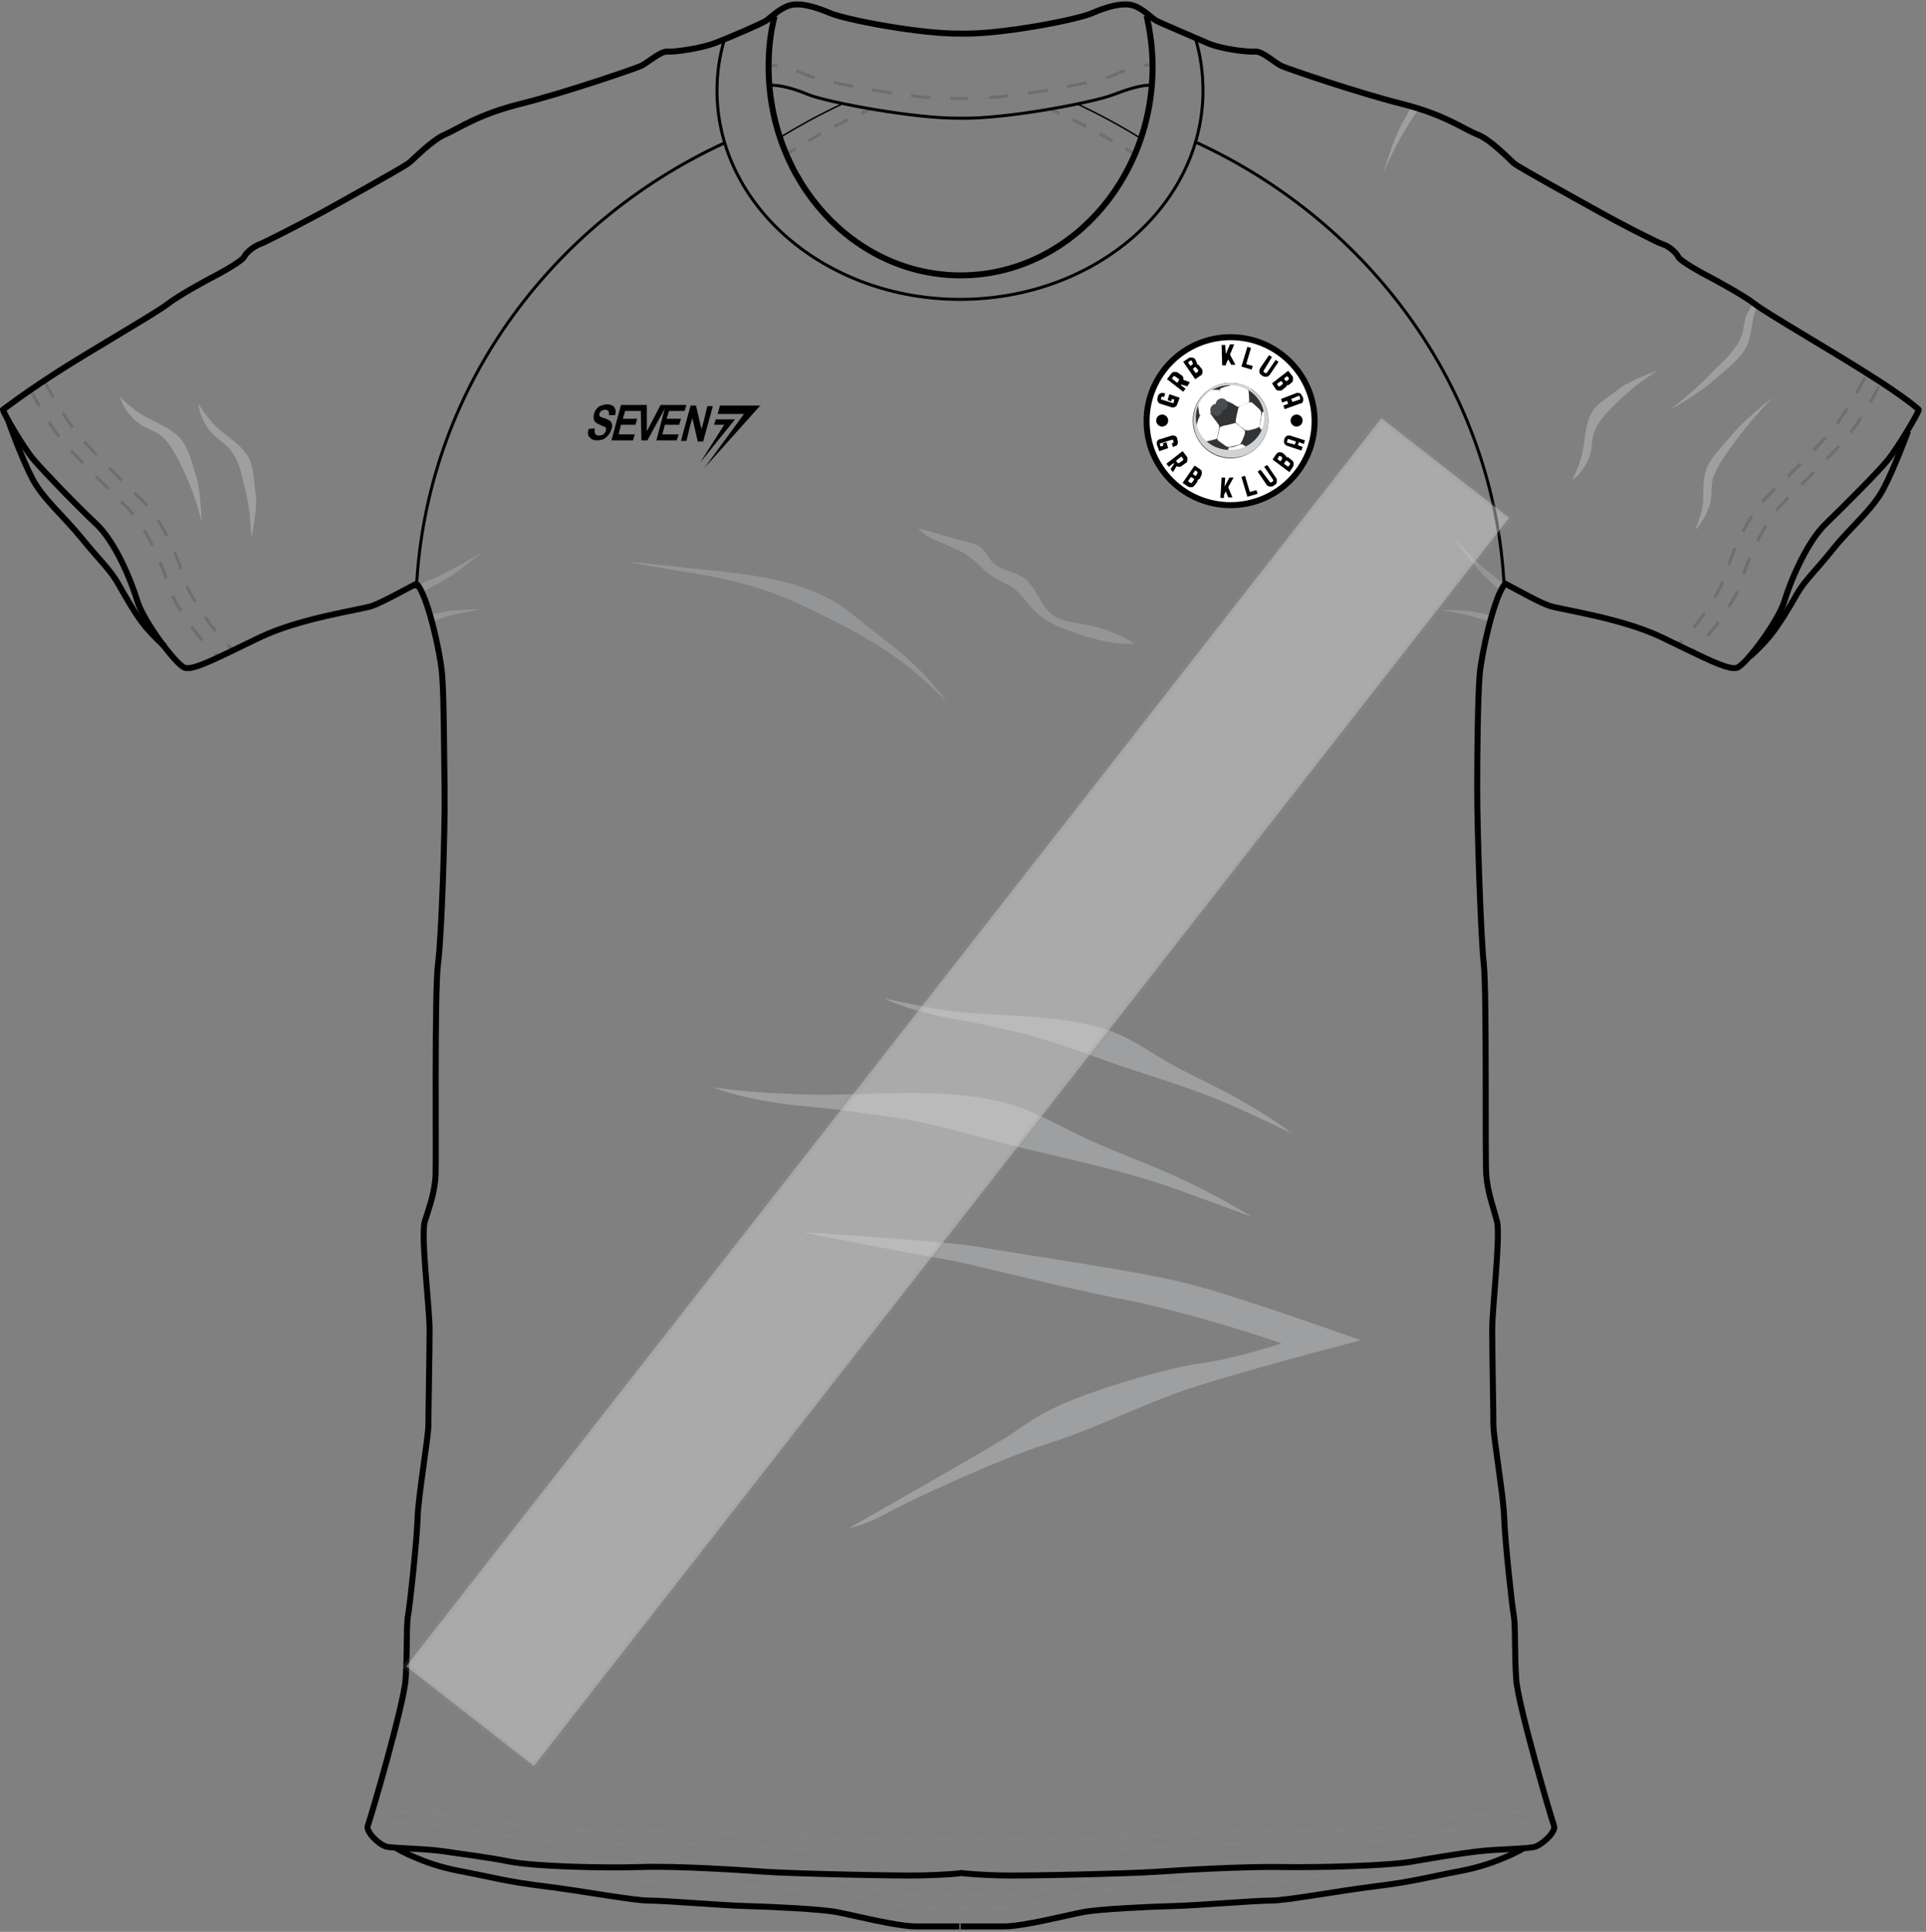
<svg id='majica8' width="321px" height="322px" viewBox="0 0 321 322" version="1.1" xmlns="http://www.w3.org/2000/svg" xmlns:xlink="http://www.w3.org/1999/xlink">
    <rect x="0" y="0" width="321" height="322" fill="#808080" stroke="none"/>
    <defs>
        <linearGradient x1="22.952%" y1="89.938%" x2="61.758%" y2="30.435%" id="linearGradient-1">
            <stop stop-color="#9E9E9E" offset="28.51%"></stop>
            <stop stop-color="#AAAAAA" offset="38.29%"></stop>
            <stop stop-color="#CACAC9" offset="55.9%"></stop>
            <stop stop-color="#E6E6E5" offset="69.38%"></stop>
            <stop stop-color="#EAEAEA" offset="72.98%"></stop>
            <stop stop-color="#F8F8F7" offset="87%"></stop>
            <stop stop-color="#FFFFFF" offset="100%"></stop>
        </linearGradient>
    </defs>
    <g id="Page-1" stroke="none" stroke-width="1" fill="none" fill-rule="evenodd">
        <g id="ranglan_new">
            <g id="prednjica_2_">
                <g id="XMLID_518_">
                    <g id="senka_4_" opacity="0.5" transform="translate(20, 17)" fill-rule="nonzero">
                        <path d="M242,63 C242,63 243.6,62.2 244.8,59.4 C245.2,58.4 245.3,57.3 245.4,56.2 C245.6,55.1 246,54.2 246.6,53.3 C247.3,52.2 248.3,51.3 249.2,50.4 C250.4,49.2 251.6,48.1 252.9,47.1 C254.8,45.7 256.2,44.8 256.2,44.8 C256.2,44.8 251.6,46.4 249.7,47.9 C248.4,49 246.9,49.8 245.8,51 C243.8,53.5 244.4,57.1 243.3,60 C242.6,62 242,63 242,63 Z" id="XMLID_979_" fill="#BCBEC0"></path>
                        <path d="M262.5,71.4 C262.5,71.4 264.1,69.9 265,67 C265.3,66 265.2,65.1 265.3,64.1 C265.3,63.1 265.6,62.2 266.2,61.1 C266.9,59.8 267.7,58.6 268.6,57.4 C269.7,55.8 270.9,54.3 272.2,52.8 C274.1,50.6 275.5,49.2 275.5,49.2 C275.5,49.2 270.7,53 268.9,55.2 C267.7,56.7 266.1,58.2 265.1,59.8 C263.2,62.9 264.3,65.4 263.6,68.3 C263,70.3 262.5,71.4 262.5,71.4 Z" id="XMLID_978_" fill="#BCBEC0"></path>
                        <path d="M272.1,33.8 C271.8,34.2 271.5,34.7 271.2,35.3 C270.7,36.3 270.7,37.2 270.5,38.1 C270.3,39 269.9,40 269.2,40.9 C268.4,42.1 267.3,43.2 266.2,44.2 C264.8,45.6 263.5,47 262,48.3 C259.8,50.2 258.2,51.4 258.2,51.4 C258.2,51.4 263.5,48.4 265.6,46.4 C267.1,45.1 268.8,43.8 270,42.4 C272.3,39.7 271.6,37.1 272.7,34.4 C272.5,34.2 272.3,34 272.1,33.8 Z" id="XMLID_977_" fill="#BCBEC0"></path>
                        <path d="M215.1,0.9 C214.7,1.8 214.2,2.7 213.7,3.5 C212.3,6 210.5,11.9 210.5,11.9 C210.5,11.9 211.3,10.1 212.6,7.5 C213.5,5.7 214.5,4.1 215.6,2.4 C215.9,2 216.1,1.6 216.4,1.2 C216,1.2 215.5,1.1 215.1,0.9 Z" id="XMLID_976_" fill="#BCBEC0"></path>
                        <g id="XMLID_962_" transform="translate(0, 49)">
                            <path d="M0,0.1 C0,0.1 0.3,2.1 2.7,4.2 C3.6,5 4.6,5.4 5.7,5.9 C6.7,6.4 7.6,7.2 8.2,8.1 C9,9.2 9.7,10.5 10.3,11.8 C11.1,13.4 11.8,15.1 12.4,16.8 C13.2,19.3 13.6,21 13.6,21 C13.6,21 13.5,15.6 12.6,13.1 C12,11.4 11.7,9.6 10.7,8 C8.9,5 5.1,4.4 2.6,2.4 C0.8,1.1 0,0.1 0,0.1 Z" id="XMLID_975_" fill="#BCBEC0"></path>
                            <path d="M13.1,1.3 C13.1,1.3 13,3.2 14.9,5.7 C15.6,6.6 16.5,7.2 17.4,8 C18.3,8.7 18.9,9.6 19.4,10.6 C20,11.8 20.3,13.2 20.6,14.5 C21,16.2 21.4,17.8 21.6,19.5 C21.8,22 21.9,23.6 21.9,23.6 C21.9,23.6 23,18.7 22.6,16.2 C22.3,14.5 22.4,12.8 21.8,11.1 C20.7,8 17.1,6.6 15.1,4.1 C13.6,2.3 13.1,1.3 13.1,1.3 Z" id="XMLID_974_" fill="#BCBEC0"></path>
                            <g id="XMLID_963_" transform="translate(49, 22)">
                                <path d="M78.4,78.4 C78.4,78.4 82.1,80.5 90.9,82 C94.3,82.6 97.8,83.4 101.2,84.2 C107.3,85.7 113.1,88.1 119.1,90.1 C125.2,92.1 131.4,94 137.3,96.7 C142.8,99.2 146.5,101 146.5,101 C143.9,99.1 141.1,97.3 138.3,95.7 C134.4,93.4 130.3,91.6 126.4,89.5 C123,87.6 119.8,85.2 116.2,83.9 C107.1,80.7 97.3,81.7 87.9,80.3 C81.6,79.2 78.4,78.4 78.4,78.4 Z" id="XMLID_973_" fill="#BCBEC0"></path>
                                <path d="M49.8,93.2 C49.8,93.2 54.8,95.5 66.2,96.5 C70.7,96.9 75.2,97.6 79.7,98.2 C87.7,99.4 95.5,102 103.3,103.8 C111.4,105.7 119.5,107.5 127.3,110.3 C134.7,113 139.6,114.8 139.6,114.8 C136,112.6 132.3,110.6 128.5,108.8 C123.3,106.3 117.8,104.4 112.5,102 C108,99.9 103.6,97.2 98.8,95.9 C86.8,92.7 74.3,95.1 62.1,94.3 C54,94 49.8,93.2 49.8,93.2 Z" id="XMLID_972_" fill="#BCBEC0"></path>
                                <g id="XMLID_970_" transform="translate(35, 5)" fill="#A7A9AC">
                                    <path d="M0.5,0.6 C0.5,0.6 4.1,1.4 11.9,2.6 C15,3.1 18,3.8 20.9,4.6 C26.1,6 30.8,8.4 35.4,10.7 C40.1,13.1 44.5,15.7 48.3,18.9 C51.9,21.9 53.9,24.1 53.9,24.1 C52.5,22.2 50.9,20.3 49.2,18.6 C46.8,16.2 44,14.1 41.2,11.9 C38.8,10 36.5,7.9 33.6,6.5 C26.4,2.9 17.6,2.4 9.1,1.5 C3.5,0.9 0.5,0.6 0.5,0.6 Z" id="XMLID_971_"></path>
                                </g>
                                <path d="M1.4,10.7 C2.3,10.2 3.1,9.7 4,9.3 C6.6,8 11.3,4.1 11.3,4.1 C11.3,4.1 9.6,5.1 7.1,6.5 C5.3,7.5 3.6,8.3 1.8,9 C1.4,9.2 0.9,9.4 0.5,9.6 C0.8,10 1.2,10.4 1.4,10.7 Z" id="XMLID_969_" fill="#A7A9AC"></path>
                                <path d="M3,14.4 C3.7,14.3 4.4,14.1 5,14 C7,13.5 11.2,13.6 11.2,13.6 C11.2,13.6 9.8,13.8 7.8,14.2 C6.4,14.5 5.1,14.9 3.7,15.3 C3.4,15.4 3,15.5 2.7,15.6 C2.9,15.2 3,14.8 3,14.4 Z" id="XMLID_968_" fill="#A7A9AC"></path>
                                <path d="M181,10.5 C180.3,9.8 179.6,9.1 178.9,8.5 C176.7,6.5 173.2,1.6 173.2,1.6 C173.2,1.6 174.6,3 176.6,5.1 C178,6.5 179.5,7.7 181.1,8.9 C181.5,9.2 181.9,9.5 182.2,9.8 C181.7,10 181.3,10.2 181,10.5 Z" id="XMLID_967_" fill="#A7A9AC"></path>
                                <path d="M179.3,14.5 C178.6,14.4 177.9,14.2 177.3,14.1 C175.3,13.6 171.1,13.7 171.1,13.7 C171.1,13.7 172.5,13.9 174.5,14.3 C175.9,14.6 177.2,15 178.6,15.4 C178.9,15.5 179.3,15.6 179.6,15.7 C179.4,15.2 179.4,14.8 179.3,14.5 Z" id="XMLID_966_" fill="#A7A9AC"></path>
                                <path d="M64.8,117.4 C64.8,117.4 89.5,118.9 94.6,119.9 C99.7,120.9 120.1,123.7 128.8,125.9 C137.5,128.1 157.8,135.4 157.8,135.4 C157.8,135.4 135.3,141.2 127.1,144.2 C118.9,147.2 113.3,150.2 105.4,152.7 C97.5,155.2 83.1,161.9 79.2,164 C75.4,166.2 72.5,166.7 72.5,166.7 C72.5,166.7 96.3,153.2 99.3,151.2 C102.3,149.2 104.3,147.5 110.1,145.2 C115.9,142.9 125.6,140 131.4,139.2 C137.2,138.4 144.6,135.9 144.6,135.9 C144.6,135.9 130.1,130.9 118.3,128.6 C106.5,126.3 93.6,122.8 88.5,121.9 C83.5,121.1 64.8,117.4 64.8,117.4 Z" id="XMLID_965_" fill="#BCBEC0"></path>
                                <path d="M84,0.1 C86.2,2.4 89.8,2.8 92.4,4.7 C94,5.8 95.2,7.4 96.9,8.4 C97.8,8.9 98.7,9.3 99.6,9.8 C101.3,11 102.4,12.9 103.9,14.3 C105.4,15.6 107.2,16.4 109.1,17.1 C112.6,18.4 116.3,19.5 120.1,19.3 C117.6,17.7 114.8,16.6 111.9,16.1 C110,15.8 107.9,15.6 106.3,14.4 C104.3,12.8 103.7,9.8 101.6,8.3 C100,7.2 97.8,7.1 96.5,5.8 C95.7,5 95.3,3.9 94.4,3.2 C93.6,2.6 92.6,2.4 91.6,2.2 C89.1,1.6 86.5,0.6 84,0.1" id="XMLID_964_" fill="#A7A9AC"></path>
                            </g>
                        </g>
                    </g>
                    <g id="logo_x5F_seven" transform="translate(97, 67)" fill="#000000" fill-rule="nonzero">
                        <path d="M1.1,4.5 L2.1,4.4 C2.1,4.8 2.1,5.1 2.2,5.3 C2.3,5.5 2.5,5.6 2.8,5.6 C3.1,5.6 3.4,5.5 3.6,5.4 C3.8,5.2 3.9,5 4,4.8 C4,4.7 4,4.5 4,4.4 C4,4.3 3.9,4.2 3.7,4.1 C3.6,4.1 3.4,4 3,3.8 C2.5,3.6 2.2,3.4 2.1,3.2 C1.9,2.9 1.9,2.5 2,2 C2.1,1.7 2.2,1.4 2.4,1.2 C2.6,0.9 2.9,0.7 3.2,0.6 C3.5,0.5 3.8,0.4 4.2,0.4 C4.8,0.4 5.2,0.6 5.4,0.9 C5.6,1.2 5.7,1.7 5.5,2.2 L4.5,2.2 C4.5,1.9 4.5,1.7 4.4,1.5 C4.3,1.4 4.1,1.3 3.9,1.3 C3.6,1.3 3.4,1.4 3.2,1.5 C3.1,1.6 3,1.7 2.9,1.9 C2.9,2 2.9,2.2 2.9,2.3 C3,2.4 3.2,2.6 3.7,2.7 C4.1,2.8 4.4,3 4.6,3.1 C4.8,3.2 4.9,3.4 5,3.7 C5.1,4 5,4.3 4.9,4.6 C4.8,4.9 4.6,5.3 4.4,5.5 C4.2,5.8 3.9,6 3.6,6.2 C3.3,6.3 2.9,6.4 2.5,6.4 C1.9,6.4 1.5,6.2 1.3,5.9 C1,5.7 0.9,5.2 1.1,4.5 L1.1,4.5 Z M12.4,6.4 L13.8,1.1 L10.9,6.4 L9.9,6.4 L9.8,1.3 L9.8,1.5 L7.2,1.5 L6.8,2.8 L9.2,2.8 L8.9,3.8 L6.5,3.8 L6.1,5.4 L8.8,5.4 L8.5,6.4 L4.9,6.4 L6.5,0.5 L9.8,0.5 L10,0.5 L10.8,0.5 L10.8,4.9 L13.1,0.5 L13.9,0.5 L14.1,0.5 L17.4,0.5 L17.1,1.5 L14.5,1.5 L14.1,2.8 L16.5,2.8 L16.2,3.8 L13.8,3.8 L13.4,5.4 L16.1,5.4 L15.8,6.4 L12.4,6.4 Z M18.1,0.6 L19,0.6 C19.3,1.9 19.6,3.2 19.9,4.5 C20.3,3.4 20.6,1.8 20.9,0.7 L21.8,0.7 C21.3,2.7 20.7,4.6 20.2,6.6 L19.3,6.6 C19,5.3 18.7,4 18.4,2.7 C18,3.8 17.7,5.4 17.4,6.5 L16.5,6.5 C17,4.5 17.6,2.5 18.1,0.6 Z" id="XMLID_919_"></path>
                        <path d="M29.8,0.5 L20.4,11 L27,2 L22.6,2 L23,0.6 L29.8,0.6 L29.8,0.5 Z M25.5,2.9 L19.7,10.1 L23.7,3.8 L22,3.8 L22.3,2.9 L25.5,2.9 L25.5,2.9 Z" id="XMLID_916_"></path>
                    </g>
                    <g id="grb_2_" transform="translate(191, 56)" fill-rule="nonzero">
                        <circle id="XMLID_914_" stroke="#000000" fill="#FFFFFF" cx="14.1" cy="14.2" r="14"></circle>
                        <g id="XMLID_1584_" transform="translate(1, 1)" fill="#000000">
                            <path d="M4.6,9.3 L4.4,9.9 L4.4,9.9 C4.4,9.9 4.4,9.9 4.4,9.9 L4.2,10.4 C4.2,10.5 4.1,10.6 4.1,10.6 C4.1,10.6 4,10.7 3.9,10.8 C3.8,10.8 3.7,10.9 3.6,10.9 C3.5,10.9 3.4,10.9 3.3,10.9 L1.4,10.3 C1.3,10.3 1.2,10.2 1.2,10.2 C1.1,10.1 1.1,10.1 1,10 C1,9.9 0.9,9.8 0.9,9.7 C0.9,9.6 0.9,9.5 0.9,9.4 L1,9 C1,8.9 1.1,8.8 1.1,8.8 C1.2,8.7 1.2,8.7 1.3,8.6 C1.4,8.6 1.5,8.5 1.6,8.5 C1.7,8.5 1.8,8.5 1.9,8.5 L2.2,8.6 L2,9.2 L1.7,9.1 C1.7,9.1 1.7,9.1 1.6,9.1 C1.6,9.1 1.6,9.1 1.6,9.1 L1.5,9.5 C1.5,9.5 1.5,9.5 1.5,9.6 C1.5,9.6 1.5,9.6 1.6,9.6 L3.5,10.2 C3.5,10.2 3.5,10.2 3.6,10.2 C3.6,10.2 3.6,10.2 3.6,10.1 L3.7,9.7 C3.7,9.7 3.7,9.7 3.7,9.6 C3.7,9.6 3.7,9.6 3.7,9.6 L3.3,9.5 L3.2,9.9 L2.6,9.7 L2.9,8.7 L4.6,9.3 Z" id="XMLID_1585_"></path>
                            <path d="M5.9,7.4 L4.9,7.1 L4.8,7.2 L5.6,7.8 L5.2,8.3 L2.5,6.2 L3.2,5.3 C3.3,5.2 3.3,5.2 3.4,5.1 C3.5,5 3.6,5 3.7,5 C3.8,5 3.9,5 4,5 C4.1,5 4.2,5.1 4.3,5.1 L5,5.6 C5.1,5.7 5.2,5.8 5.2,5.9 C5.2,6 5.3,6.2 5.2,6.3 L6.3,6.7 L5.9,7.4 Z M3.3,6.1 L4.2,6.8 L4.5,6.4 C4.5,6.4 4.5,6.3 4.5,6.3 C4.5,6.3 4.5,6.2 4.5,6.2 L3.8,5.7 C3.8,5.7 3.7,5.7 3.7,5.7 C3.7,5.7 3.6,5.7 3.6,5.7 L3.3,6.1 Z" id="XMLID_1587_"></path>
                            <path d="M5.2,3.3 L6.1,2.7 C6.2,2.6 6.3,2.6 6.4,2.6 C6.5,2.6 6.6,2.6 6.7,2.6 C6.8,2.6 6.9,2.7 7,2.7 C7.1,2.8 7.2,2.8 7.2,2.9 L7.4,3.3 C7.4,3.4 7.5,3.4 7.5,3.5 C7.5,3.6 7.5,3.6 7.5,3.7 C7.6,3.7 7.6,3.8 7.7,3.8 C7.8,3.8 7.8,3.9 7.9,4 L8.3,4.5 C8.4,4.6 8.4,4.7 8.4,4.8 C8.4,4.9 8.4,5 8.4,5.1 C8.4,5.2 8.4,5.3 8.3,5.4 C8.2,5.5 8.2,5.6 8.1,5.6 L7.2,6.2 L5.2,3.3 Z M6,3.4 L6.4,4 L6.8,3.7 C6.8,3.7 6.8,3.7 6.8,3.6 C6.8,3.6 6.8,3.5 6.8,3.5 L6.6,3.1 C6.6,3.1 6.6,3.1 6.5,3.1 C6.4,3.1 6.4,3.1 6.4,3.1 L6,3.4 Z M6.8,4.5 L7.3,5.2 L7.7,4.9 C7.7,4.9 7.7,4.9 7.7,4.8 C7.7,4.8 7.7,4.7 7.7,4.7 L7.3,4.2 C7.3,4.2 7.3,4.2 7.2,4.2 C7.2,4.2 7.1,4.2 7.1,4.2 L6.8,4.5 Z" id="XMLID_1590_"></path>
                            <polygon id="XMLID_1594_" points="12.3 3.9 11.7 3.9 11.6 0.5 12.2 0.5 12.3 2 13 0.4 13.7 0.4 13 2.1 13.9 3.8 13.2 3.8 12.7 2.9 12.4 3.5"></polygon>
                            <polygon id="XMLID_1596_" points="15.9 0.8 16.5 1 15.7 3.7 16.8 4 16.6 4.6 14.9 4.1"></polygon>
                            <path d="M18.6,4.8 C18.5,4.8 18.5,4.8 18.6,4.8 C18.6,4.9 18.6,4.9 18.6,5 L18.9,5.2 C18.9,5.2 19,5.2 19,5.2 C19,5.2 19.1,5.2 19.1,5.2 L20.6,3 L21.1,3.3 L19.6,5.5 C19.5,5.6 19.5,5.6 19.4,5.7 C19.3,5.7 19.2,5.8 19.1,5.8 C19,5.8 18.9,5.8 18.8,5.8 C18.7,5.8 18.6,5.7 18.5,5.7 L18.2,5.5 C18.1,5.4 18.1,5.4 18,5.3 C17.9,5.2 17.9,5.1 17.9,5 C17.9,4.9 17.9,4.8 17.9,4.7 C17.9,4.6 18,4.5 18,4.4 L19.5,2.2 L20,2.5 L18.6,4.8 Z" id="XMLID_1598_"></path>
                            <path d="M22.7,4.8 L23.4,5.7 C23.5,5.8 23.5,5.9 23.5,6 C23.5,6.1 23.5,6.2 23.5,6.3 C23.5,6.4 23.5,6.5 23.4,6.6 C23.4,6.7 23.3,6.8 23.2,6.8 L22.9,7.1 C22.8,7.1 22.8,7.2 22.7,7.2 C22.6,7.2 22.6,7.2 22.5,7.2 C22.5,7.3 22.4,7.3 22.4,7.4 C22.4,7.5 22.3,7.5 22.2,7.6 L21.7,8 C21.6,8.1 21.5,8.1 21.4,8.1 C21.3,8.1 21.2,8.1 21.1,8.1 C21,8.1 20.9,8.1 20.8,8 C20.7,8 20.6,7.9 20.6,7.8 L20,6.9 L22.7,4.8 Z M21.5,6.5 L20.8,7 L21.1,7.4 C21.1,7.4 21.1,7.4 21.2,7.4 C21.2,7.4 21.3,7.4 21.3,7.4 L21.8,7 C21.8,7 21.8,7 21.8,6.9 C21.8,6.9 21.8,6.8 21.8,6.8 L21.5,6.5 Z M22.5,5.7 L22,6.1 L22.3,6.5 C22.3,6.5 22.3,6.5 22.4,6.5 C22.4,6.5 22.5,6.5 22.5,6.5 L22.8,6.2 C22.8,6.2 22.8,6.2 22.8,6.1 C22.8,6.1 22.8,6 22.8,6 L22.5,5.7 Z" id="XMLID_1600_"></path>
                            <path d="M24.1,8.5 C24.2,8.5 24.3,8.5 24.4,8.5 C24.5,8.5 24.6,8.5 24.7,8.6 C24.8,8.6 24.9,8.7 24.9,8.8 C24.9,8.9 25,9 25.1,9.1 L25.2,9.4 C25.2,9.5 25.2,9.6 25.2,9.7 C25.2,9.8 25.2,9.9 25.1,10 C25.1,10.1 25,10.2 24.9,10.2 C24.8,10.3 24.7,10.3 24.6,10.3 L22.1,11.2 L21.9,10.6 L22.7,10.3 L22.5,9.8 L21.7,10.1 L21.5,9.5 L24.1,8.5 Z M23.2,9.5 L23.4,10 L24.6,9.6 C24.6,9.6 24.7,9.6 24.7,9.5 C24.7,9.4 24.7,9.4 24.7,9.4 L24.6,9.1 C24.6,9.1 24.6,9 24.5,9 C24.5,9 24.4,9 24.4,9 L23.2,9.5 Z" id="XMLID_1604_"></path>
                        </g>
                        <g id="XMLID_1561_" transform="translate(1, 16)" fill="#000000">
                            <path d="M1.2,3.2 L1,2.6 L1,2.6 C1,2.6 1,2.6 1,2.6 L0.8,2.1 C0.8,2 0.8,1.9 0.8,1.8 C0.8,1.7 0.8,1.6 0.9,1.5 C0.9,1.4 1,1.4 1.1,1.3 C1.2,1.2 1.3,1.2 1.4,1.2 L3.3,0.6 C3.4,0.6 3.5,0.6 3.6,0.6 C3.7,0.6 3.8,0.6 3.9,0.7 C4,0.7 4.1,0.8 4.1,0.9 C4.2,1 4.2,1 4.2,1.1 L4.3,1.5 C4.3,1.6 4.3,1.7 4.3,1.8 C4.3,1.9 4.3,2 4.2,2.1 C4.2,2.2 4.1,2.3 4,2.3 C3.9,2.3 3.8,2.4 3.8,2.4 L3.5,2.5 L3.3,1.9 L3.6,1.8 C3.6,1.8 3.6,1.8 3.6,1.8 C3.6,1.8 3.6,1.8 3.6,1.7 L3.5,1.3 C3.5,1.3 3.5,1.3 3.4,1.3 C3.4,1.3 3.4,1.3 3.3,1.3 L1.4,1.9 C1.4,1.9 1.4,1.9 1.3,1.9 C1.3,1.9 1.3,1.9 1.3,2 L1.4,2.4 C1.4,2.4 1.4,2.4 1.4,2.4 C1.4,2.4 1.4,2.4 1.5,2.4 L1.9,2.3 L1.8,1.9 L2.4,1.7 L2.7,2.7 L1.2,3.2 Z" id="XMLID_1562_"></path>
                            <path d="M3.1,6.2 L3.7,5.3 L3.6,5.2 L2.8,5.8 L2.4,5.3 L5.1,3.2 L5.8,4.1 C5.9,4.2 5.9,4.3 5.9,4.4 C5.9,4.5 5.9,4.6 5.9,4.7 C5.9,4.8 5.9,4.9 5.8,5 C5.8,5.1 5.7,5.2 5.6,5.2 L4.9,5.7 C4.8,5.8 4.7,5.8 4.5,5.8 C4.4,5.8 4.2,5.8 4.1,5.7 L3.5,6.7 L3.1,6.2 Z M4.9,4.1 L4,4.8 L4.3,5.2 C4.3,5.2 4.3,5.2 4.4,5.2 C4.5,5.2 4.5,5.2 4.5,5.2 L5.2,4.7 C5.2,4.7 5.2,4.7 5.2,4.6 C5.2,4.6 5.2,4.5 5.2,4.5 L4.9,4.1 Z" id="XMLID_1564_"></path>
                            <path d="M7.1,5.6 L8,6.2 C8.1,6.3 8.1,6.3 8.2,6.4 C8.3,6.5 8.3,6.6 8.3,6.7 C8.3,6.8 8.3,6.9 8.3,7 C8.3,7.1 8.2,7.2 8.2,7.3 L8,7.7 C8,7.8 7.9,7.8 7.8,7.9 C7.7,7.9 7.7,8 7.6,8 C7.6,8.1 7.6,8.1 7.6,8.2 C7.6,8.3 7.5,8.3 7.5,8.4 L7.1,8.9 C7,9 7,9 6.9,9.1 C6.8,9.2 6.7,9.2 6.6,9.2 C6.5,9.2 6.4,9.2 6.3,9.2 C6.2,9.2 6.1,9.1 6,9.1 L5.1,8.5 L7.1,5.6 Z M6.5,7.5 L6,8.2 L6.4,8.5 C6.4,8.5 6.5,8.5 6.5,8.5 C6.5,8.5 6.6,8.5 6.6,8.5 L7,8 C7,8 7,7.9 7,7.9 C7,7.9 7,7.8 7,7.8 L6.5,7.5 Z M7.2,6.4 L6.8,7 L7.2,7.3 C7.2,7.3 7.3,7.3 7.3,7.3 C7.3,7.3 7.4,7.3 7.4,7.2 L7.6,6.8 C7.6,6.8 7.6,6.7 7.6,6.7 C7.6,6.7 7.6,6.6 7.5,6.6 L7.2,6.4 Z" id="XMLID_1567_"></path>
                            <polygon id="XMLID_1571_" points="12 11 11.4 11 11.6 7.6 12.2 7.6 12.1 9.1 12.9 7.6 13.6 7.6 12.7 9.2 13.4 10.9 12.7 10.9 12.3 9.9 12 10.5"></polygon>
                            <polygon id="XMLID_1573_" points="14.9 7.5 15.5 7.3 16.3 10 17.4 9.7 17.6 10.3 15.9 10.8"></polygon>
                            <path d="M19.7,8.4 C19.7,8.4 19.7,8.4 19.7,8.4 C19.8,8.5 19.8,8.4 19.9,8.4 L20.2,8.2 C20.2,8.2 20.2,8.2 20.2,8.1 C20.2,8.1 20.2,8 20.2,8 L18.7,5.8 L19.2,5.5 L20.7,7.7 C20.8,7.8 20.8,7.9 20.8,8 C20.8,8.1 20.8,8.2 20.8,8.3 C20.8,8.4 20.8,8.5 20.7,8.6 C20.6,8.7 20.6,8.8 20.5,8.8 L20.2,9 C20.1,9.1 20,9.1 19.9,9.1 C19.8,9.1 19.7,9.1 19.6,9.1 C19.5,9.1 19.4,9 19.3,9 C19.2,8.9 19.1,8.9 19.1,8.8 L17.6,6.6 L18.1,6.3 L19.7,8.4 Z" id="XMLID_1575_"></path>
                            <path d="M20.1,4.6 L20.7,3.7 C20.8,3.6 20.8,3.6 20.9,3.5 C21,3.4 21.1,3.4 21.2,3.4 C21.3,3.4 21.4,3.4 21.5,3.4 C21.6,3.4 21.7,3.5 21.8,3.5 L22.1,3.8 C22.2,3.8 22.2,3.9 22.3,4 C22.4,4.1 22.4,4.1 22.4,4.2 C22.5,4.2 22.5,4.2 22.6,4.2 C22.7,4.2 22.7,4.3 22.8,4.3 L23.3,4.7 C23.4,4.8 23.4,4.8 23.5,4.9 C23.5,5 23.6,5.1 23.6,5.2 C23.6,5.3 23.6,5.4 23.6,5.5 C23.6,5.6 23.5,5.7 23.5,5.8 L22.9,6.7 L20.1,4.6 Z M20.9,4.5 L21.4,4.9 L21.7,4.5 C21.7,4.5 21.7,4.4 21.7,4.4 C21.7,4.4 21.7,4.3 21.7,4.3 L21.4,4 C21.4,4 21.3,4 21.3,4 C21.3,4 21.2,4 21.2,4 L20.9,4.5 Z M22,5.3 L22.7,5.8 L23,5.4 C23,5.4 23,5.3 23,5.3 C23,5.3 23,5.2 23,5.2 L22.5,4.8 C22.5,4.8 22.4,4.8 22.4,4.8 C22.4,4.8 22.3,4.8 22.3,4.8 L22,5.3 Z" id="XMLID_1577_"></path>
                            <path d="M22.5,2.3 C22.4,2.3 22.3,2.2 22.3,2.2 C22.2,2.1 22.2,2.1 22.1,2 C22.1,1.9 22,1.8 22,1.7 C22,1.6 22,1.5 22,1.4 L22.1,1.1 C22.1,1 22.2,0.9 22.2,0.9 C22.3,0.8 22.3,0.8 22.4,0.7 C22.5,0.6 22.6,0.6 22.7,0.6 C22.8,0.6 22.9,0.6 23,0.6 L25.5,1.4 L25.3,2 L24.5,1.7 L24.3,2.2 L25.1,2.5 L24.9,3.1 L22.5,2.3 Z M23.8,2.1 L24,1.6 L22.8,1.2 C22.8,1.2 22.7,1.2 22.7,1.2 C22.7,1.2 22.6,1.2 22.6,1.3 L22.5,1.6 C22.5,1.6 22.5,1.7 22.5,1.7 C22.5,1.7 22.5,1.8 22.6,1.8 L23.8,2.1 Z" id="XMLID_1581_"></path>
                        </g>
                        <circle id="XMLID_909_" fill="#000000" cx="2.7" cy="14.1" r="1"></circle>
                        <circle id="XMLID_908_" fill="#000000" cx="25.1" cy="14.1" r="1"></circle>
                        <g id="XMLID_671_" transform="translate(7, 7)">
                            <g id="XMLID_675_">
                                <g id="XMLID_884_">
                                    <g id="XMLID_885_">
                                        <circle id="XMLID_907_" fill="#323334" cx="7.1" cy="7.1" r="6.3"></circle>
                                        <path d="M1.9,6.5 C1.9,6.5 1.5,7.2 1.4,8.2 C1.3,8.7 1.3,8.9 1.7,9.4 C2.4,10.4 2.7,10.7 2.9,10.6 C3.1,10.6 4.3,10.3 4.6,10.2 C4.8,10.1 4.8,10.1 4.9,9.6 C5,9.2 5.2,8.6 5.2,8.2 C5.2,7.9 5.2,7.9 4.9,7.5 C4.6,7.1 3.9,6.2 3.8,6 C3.7,5.8 3.6,5.9 3.3,5.9 C3,6 2.5,6.1 2.2,6.1 C1.9,6.4 1.9,6.4 1.9,6.5 Z" id="XMLID_906_" fill="#FFFFFF"></path>
                                        <path d="M2.4,3.1 C2.4,3.1 2.1,3.5 1.8,4 C1.6,4.3 1.7,4.7 1.8,5.5 C1.9,6.3 2,6.3 2.3,6.2 C2.6,6.1 3.4,6 3.6,5.9 C3.8,5.9 4,5.5 4.2,5.2 C4.4,4.9 5.2,3.8 5.4,3.7 C5.6,3.6 5.5,3.4 5.5,3.1 C5.5,2.7 5.3,2 5.2,2 C5.1,2 4.3,2 4.1,2 C3.7,1.8 3,2.4 2.4,3.1 Z" id="XMLID_905_" fill="#FFFFFF"></path>
                                        <path d="M5.3,8.3 C5.3,8.3 5,9.5 4.9,10 C4.9,10.3 4.8,10.3 5.4,10.7 C6,11.1 6.2,11.3 6.4,11.4 C6.6,11.5 6.7,11.5 7.3,11.4 C7.8,11.3 8.3,11.2 8.6,11.1 C8.8,11 9.1,10.3 9.3,9.8 C9.5,9.3 9.6,8.9 9.4,8.7 C9.2,8.5 8.9,8.3 8.6,8 C8.3,7.8 8,7.5 7.8,7.5 C7.7,7.6 6.3,7.9 5.8,8 C5.5,8.1 5.3,8.2 5.3,8.3 Z" id="XMLID_904_" fill="#FFFFFF"></path>
                                        <path d="M6.4,13.1 C6.4,13.1 6.6,12.1 6.7,11.8 C6.7,11.5 6.8,11.5 7.2,11.5 C7.6,11.5 8.5,11.2 8.7,11.1 C8.9,11 9,11 9.3,11.2 C9.6,11.4 10.2,11.9 10.5,12.1 C10.7,12.2 9.9,12.7 9,13 C7.7,13.3 6.4,13.3 6.4,13.1 Z" id="XMLID_903_" fill="#FFFFFF"></path>
                                        <path d="M5.5,3.4 C5.5,3.4 5.4,2.7 5.3,2.2 C5.3,1.8 5.3,1.8 5.8,1.6 C6.3,1.4 7.6,1.1 7.9,1.1 C8.2,1.1 8.5,1.2 9.2,1.5 C9.9,1.8 10.1,2 10.1,2.2 C10.1,2.4 10.2,3.3 10.2,3.8 C10.2,4.1 10.1,4.1 9.6,4.3 C9.1,4.5 8.6,4.7 8.5,4.8 C8.3,4.9 8.1,4.7 7.6,4.4 C7.2,4.1 6.3,3.8 6,3.7 C5.6,3.5 5.6,3.5 5.5,3.4 Z" id="XMLID_902_" fill="#FFFFFF"></path>
                                        <path d="M8.4,5 C8.4,5 8.1,6.2 8,6.8 C7.9,7.4 7.9,7.5 8.3,7.7 C8.6,8 9,8.3 9.3,8.5 C9.5,8.7 9.6,8.8 10.3,8.7 C11.1,8.5 11.4,8.4 11.6,8.3 C11.9,8.2 11.9,8.1 12,7.6 C12.1,7.1 12.2,6.4 12.2,6 C12.2,5.6 12.2,5.6 11.9,5.2 C11.6,4.9 11,4.4 10.8,4.2 C10.6,4 10.4,4 10.1,4.1 C9.8,4.2 9.1,4.5 8.8,4.6 C8.6,4.8 8.5,4.8 8.4,5 Z" id="XMLID_901_" fill="#FFFFFF"></path>
                                        <path d="M12.9,5.5 C12.9,5.5 12.5,5.6 12.4,5.7 C12.3,5.8 12.3,6.2 12.2,6.6 C12.2,7 12,7.8 11.9,8.1 C11.8,8.3 12.1,8.4 12.3,8.7 C12.6,9.2 12.8,9.4 12.8,9.4 C12.9,9.3 13.3,8.4 13.3,6.8 C13.2,6.1 13.1,5.4 12.9,5.5 Z" id="XMLID_900_" fill="#FFFFFF"></path>
                                        <path d="M1.2,8.9 C1.2,8.9 1.3,8.7 1.3,8.8 C1.4,8.9 1.9,9.9 2.4,10.4 C2.6,10.6 2.6,10.6 2.6,10.9 C2.6,11.2 2.6,11.3 2.4,11.1 C2.3,11 1.4,9.9 1.2,8.9 Z" id="XMLID_899_" fill="#FFFFFF"></path>
                                        <path d="M8.4,0.9 C8.4,0.9 8.3,0.9 8.3,0.9 C8.3,0.9 8.5,1 8.8,1.2 C9.2,1.4 9.7,1.6 10,1.8 C10.2,1.9 10.2,1.9 10.4,1.9 C10.5,1.8 10.6,1.8 10.4,1.7 C10.2,1.6 9.1,1.1 8.4,0.9 Z" id="XMLID_898_" fill="#FFFFFF"></path>
                                        <path d="M8.2,11.3 C8.2,11.3 7.4,11.5 6.9,11.6 C6.6,11.6 6.6,12.2 6.5,12.8 C6.5,12.8 6.7,12.1 6.8,11.8 C6.9,11.6 7.3,11.7 8.2,11.3 Z" id="XMLID_897_" fill="#979797"></path>
                                        <path d="M2.7,2.9 C2.7,2.9 3.4,2.2 3.7,2 C4,1.8 5.1,1.9 5.1,1.9 C5.1,1.9 4.3,1.9 4,1.9 C3.6,2 2.7,2.9 2.7,2.9 Z" id="XMLID_896_" fill="#FFFFFF"></path>
                                        <path d="M6.6,1.4 C6.6,1.4 7.7,1.1 8,1.1 C8.3,1.1 9,1.4 9.8,1.8 C9,1.4 8.3,1.2 8.1,1.2 C7.9,1.2 6.6,1.4 6.6,1.4 Z" id="XMLID_895_" fill="#FFFFFF"></path>
                                        <path d="M2.5,6.3 C2.5,6.3 3.5,6 3.6,6.1 C3.7,6.1 4.9,7.7 4.9,7.7 C4.9,7.7 3.9,6.5 3.6,6.3 C3.3,6.2 2.5,6.3 2.5,6.3 Z" id="XMLID_894_" fill="#FFFFFF"></path>
                                        <path d="M11.1,4.7 C11.1,4.7 11.8,5.3 12,5.5 C12.2,5.7 12.2,5.7 12,7.2 C12.1,6.3 12.1,5.9 12,5.7 C11.8,5.4 11.1,4.7 11.1,4.7 Z" id="XMLID_893_" fill="url(#linearGradient-1)"></path>
                                        <g id="XMLID_886_" transform="translate(1, 4)" fill="#FFFFFF">
                                            <path d="M4.1,4.9 C4.1,4.9 3.9,5.6 3.9,5.9 C3.8,6.2 3.5,6.2 2.7,6.3 C3.5,6 3.7,6 3.8,5.8 C3.8,5.7 4.1,4.9 4.1,4.9 Z" id="XMLID_892_"></path>
                                            <path d="M4.1,5.4 C4.1,5.4 4.3,4.7 4.3,4.4 C4.4,4.1 4.9,4.1 5.5,3.9 C5.5,3.9 5,4.1 4.6,4.2 C4.3,4.4 4.3,4.8 4.1,5.4 Z" id="XMLID_891_"></path>
                                            <path d="M4.4,6.6 C4.4,6.6 5,7 5.3,7.2 C5.6,7.4 5.7,7.4 6.4,7.2 C7.1,7 7.3,7 7.3,7 C7.3,7 6.3,7.2 5.8,7.2 C5.3,7.3 4.4,6.6 4.4,6.6 Z" id="XMLID_890_"></path>
                                            <path d="M7.1,3 C7.1,3 7.4,1.5 7.5,1.1 C7.6,0.7 8.2,0.5 8.9,0.3 C8.9,0.3 8.1,0.7 7.8,0.9 C7.5,1.1 7.5,1.3 7.1,3 Z" id="XMLID_889_"></path>
                                            <path d="M7.7,4.2 C7.7,4.2 8.2,4.6 8.3,4.7 C8.4,4.8 8.4,5.2 8,6.3 C8.2,5.6 8.5,5 8.2,4.7 C7.9,4.5 7.7,4.2 7.7,4.2 Z" id="XMLID_888_"></path>
                                            <path d="M0.7,5.6 C0.7,5.6 1.1,6.1 1.3,6.4 C1.5,6.6 1.6,6.7 1.6,7.1 C1.6,6.8 1.5,6.7 1.4,6.5 C1.3,6.4 0.7,5.6 0.7,5.6 Z" id="XMLID_887_"></path>
                                        </g>
                                    </g>
                                </g>
                                <path d="M7.1,0.8 C3.6,0.8 0.9,3.6 0.9,7.1 C0.9,10.6 3.7,13.3 7.2,13.3 C10.7,13.3 13.4,10.5 13.4,7 C13.3,3.6 10.5,0.8 7.1,0.8 Z M7,12 C3.8,12 1.3,9.6 1.3,6.6 C1.3,3.6 3.8,1.2 7,1.2 C10.2,1.2 12.7,3.6 12.7,6.6 C12.7,9.6 10.2,12 7,12 Z" id="XMLID_676_" fill="#D0D2D3"></path>
                            </g>
                            <g id="XMLID_672_" transform="translate(3, 3)" fill="#4B4C4D">
                                <circle id="XMLID_674_" transform="translate(2.616, 1.409) rotate(-40.25) translate(-2.616, -1.409) " cx="2.616" cy="1.409" r="1"></circle>
                                <circle id="XMLID_673_" transform="translate(1.719, 2.324) rotate(-40.25) translate(-1.719, -2.324) " cx="1.719" cy="2.324" r="1"></circle>
                            </g>
                        </g>
                    </g>
                    <g id="linije_4_">
                        <g id="XMLID_521_" transform="translate(131, 18)" stroke="#6D6E71" stroke-width="0.5">
                            <g id="XMLID_939_">
                                <path d="M0.3,7.6 C0.7,7.3 1.1,7.1 1.6,6.8" id="XMLID_950_"></path>
                                <path d="M3.7,5.5 C6.2,4 8.8,2.7 11.4,1.4" id="XMLID_948_" stroke-dasharray="2.494,2.494"></path>
                                <path d="M12.5,0.9 C13,0.7 13.4,0.5 13.9,0.3" id="XMLID_940_"></path>
                            </g>
                        </g>
                        <g id="XMLID_811_" transform="translate(175, 18)" stroke="#6D6E71" stroke-width="0.5">
                            <g id="XMLID_953_">
                                <path d="M13.9,7.6 C13.5,7.3 13.1,7.1 12.6,6.8" id="XMLID_982_"></path>
                                <path d="M10.4,5.5 C7.9,4 5.3,2.7 2.7,1.4" id="XMLID_955_" stroke-dasharray="2.494,2.494"></path>
                                <path d="M1.6,0.9 C1.1,0.7 0.7,0.5 0.2,0.3" id="XMLID_954_"></path>
                            </g>
                        </g>
                        <path d="M313.1,64.4 C312.9,65.2 309.6,70.8 307.9,72.8 C306.2,74.8 300.6,80.5 297.3,83.7 C294,86.9 291.2,93.5 290.2,97 C289.2,100.5 283.6,107.8 282.1,108.4" id="XMLID_957_" stroke="#6D6E71" stroke-width="0.5" stroke-dasharray="3,3"></path>
                        <path d="M310.8,62.9 C310.6,63.7 307.2,69.4 305.5,71.5 C303.8,73.6 298.1,79.4 294.7,82.6 C291.3,85.8 288.5,92.5 287.5,96 C286.5,99.5 280.8,107 279.3,107.6" id="XMLID_956_" stroke="#6D6E71" stroke-width="0.5" stroke-dasharray="3,3"></path>
                        <path d="M5.2,65.1 C5.4,65.9 8.7,71.5 10.4,73.5 C12.1,75.5 17.7,81.2 21,84.4 C24.3,87.6 27.1,94.2 28.1,97.7 C29.1,101.2 34.7,108.5 36.2,109.1" id="XMLID_959_" stroke="#6D6E71" stroke-width="0.5" stroke-dasharray="3,3"></path>
                        <path d="M7.5,63.6 C7.7,64.4 11.1,70.1 12.8,72.2 C14.5,74.3 20.2,80.1 23.6,83.3 C27,86.5 29.8,93.2 30.8,96.7 C31.8,100.2 37.5,107.7 39,108.3" id="XMLID_958_" stroke="#6D6E71" stroke-width="0.5" stroke-dasharray="3,3"></path>
                        <g id="XMLID_1000_" transform="translate(62, 300)" stroke="#808285" stroke-width="0.5">
                            <g id="XMLID_1039_">
                                <path d="M0.9,0.4 C0.8,0.8 1,1.3 1.3,1.8" id="XMLID_1042_"></path>
                                <path d="M3.6,3.7 C3.7,3.8 3.9,3.8 4,3.8 C5.2,4.1 10.3,4.1 13.5,4.6 C16.8,5 20.2,5.5 24.2,6.3 C28.2,7.1 39.2,7.4 45.6,7.2 C52,7.1 62,7.7 66.3,8 C70.6,8.3 87.7,8.7 91.8,8.6 C95.6,8.5 98,8.3 98.3,8.2 C99,8.3 101.3,8.5 104.7,8.6 C108.8,8.7 125.9,8.3 130.3,8 C134.6,7.7 144.6,7.1 151,7.2 C157.4,7.3 168.4,7 172.4,6.3 C176.4,5.6 179.8,5 183.1,4.6 C186.4,4.2 191.5,4.2 192.6,3.8 C193,3.7 193.7,3.3 194.2,2.8" id="XMLID_1041_" stroke-dasharray="3.015,3.015"></path>
                                <path d="M195.2,1.7 C195.6,1.2 195.8,0.7 195.6,0.3" id="XMLID_1040_"></path>
                            </g>
                        </g>
                        <g id="XMLID_994_" transform="translate(62, 298)" stroke="#808285" stroke-width="0.5">
                            <g id="XMLID_1034_">
                                <path d="M1.3,0.4 C1.2,0.8 1.4,1.3 1.7,1.8" id="XMLID_1037_"></path>
                                <path d="M4,3.7 C4.1,3.8 4.3,3.8 4.4,3.8 C5.6,4.1 10.7,4.1 13.9,4.6 C17.1,5.1 20.6,5.5 24.6,6.3 C28.6,7.1 39.5,7.4 45.9,7.2 C52.3,7.1 62.2,7.7 66.5,8 C70.8,8.3 87.8,8.7 91.9,8.6 C95.7,8.5 98.1,8.3 98.4,8.2 C99.1,8.3 101.3,8.5 104.7,8.6 C108.8,8.7 125.8,8.3 130.1,8 C134.4,7.7 144.3,7.1 150.7,7.2 C157.1,7.3 168,7 172,6.3 C176,5.6 179.4,5 182.7,4.6 C185.9,4.2 191,4.2 192.2,3.8 C192.6,3.7 193.3,3.3 193.8,2.8" id="XMLID_1036_" stroke-dasharray="3.001,3.001"></path>
                                <path d="M194.7,1.7 C195.1,1.2 195.3,0.7 195.1,0.3" id="XMLID_1035_"></path>
                            </g>
                        </g>
                        <g id="XMLID_987_" stroke-dasharray="3,3" transform="translate(76, 308)" stroke="#808285" stroke-width="0.5">
                            <path d="M0.6,0.8 C6.5,1.9 8.5,2.3 15,3.2 C21.5,4.1 29.8,5.6 32.6,5.6 C35.4,5.6 44.6,6.4 48.6,6.5 C52.6,6.6 61,7 63.7,7.5 C66.4,8 73.7,9.9 77,9.9 C80.3,9.9 84.2,9.9 84.2,9.9" id="XMLID_991_"></path>
                            <path d="M169.3,0.7 C168.8,0.8 168.3,0.7 167.8,0.8 C161.9,1.9 159.9,2.3 153.4,3.2 C146.9,4.1 138.6,5.6 135.8,5.6 C133,5.6 123.8,6.4 119.8,6.5 C115.8,6.6 107.4,7 104.7,7.5 C102,8 94.7,9.9 91.4,9.9 C88.1,9.9 84.2,9.9 84.2,9.9" id="XMLID_988_"></path>
                        </g>
                        <g id="XMLID_980_" stroke-dasharray="3,3" transform="translate(108, 311)" stroke="#808285" stroke-width="0.5">
                            <path d="M0.6,0.6 C3.5,0.6 12.6,1.4 16.6,1.5 C20.6,1.6 29,2 31.7,2.5 C34.4,3 41.7,4.9 45,4.9 C48.3,4.9 52.2,4.9 52.2,4.9" id="XMLID_984_"></path>
                            <path d="M103.8,0.6 C100.9,0.6 91.8,1.4 87.8,1.5 C83.8,1.6 75.4,2 72.7,2.5 C70,3 62.7,4.9 59.4,4.9 C56.1,4.9 52.2,4.9 52.2,4.9" id="XMLID_981_"></path>
                        </g>
                        <path d="M311.6,62.5 C306,58.9 294.4,52.2 292.5,50.7 C290.6,49.2 285.4,46.4 284.6,46 C283.8,45.6 280,43.5 279.7,42.8 C279.4,42.1 278.1,41 277.1,40.7 C276.1,40.4 269.2,36.8 266.9,35.5 C264.6,34.2 253.1,27.9 252.3,27.2 C251.5,26.5 248.5,23.3 246.2,22.4 C243.9,21.5 240.8,19.1 233.6,17.3 C226.4,15.5 214.7,11.5 213.6,11 C212.5,10.5 210.4,8.5 209.2,8.6 C208,8.7 203.6,8.2 201.3,7.2 C199,6.2 193.6,3.9 192.8,3.5 C192,3.1 190.5,1.4 188.8,0.9 C187.1,0.4 184.5,1.1 182,2.2 C179.5,3.3 166.6,5.8 160.1,5.6 L160.1,5.6 C153.5,5.7 141,3.3 138.4,2.2 C135.8,1.1 133.3,0.4 131.6,0.9 C129.9,1.4 128.4,3 127.6,3.5 C126.8,4 121.5,6.3 119.1,7.2 C116.7,8.1 112.3,8.7 111.2,8.6 C110.1,8.5 107.9,10.5 106.8,11 C105.7,11.5 94,15.5 86.8,17.3 C79.6,19.1 76.5,21.4 74.2,22.4 C71.9,23.4 69,26.5 68.1,27.2 C67.2,27.9 55.7,34.3 53.5,35.5 C51.3,36.7 44.2,40.4 43.3,40.7 C42.4,41 41,42.1 40.7,42.8 C40.4,43.5 36.6,45.6 35.8,46 C35,46.4 29.8,49.2 27.9,50.7 C26,52.2 14.3,58.9 8.8,62.5 C3.3,66.1 0.5,68.3 0.5,68.3 C0.7,69.1 3.9,74.6 5.6,76.6 C7.3,78.6 12.7,84.2 16,87.3 C19.3,90.4 21.9,96.9 22.9,100.2 C23.9,103.5 29.3,110.8 30.8,111.3 C32.3,111.8 36.7,109.4 43.4,106.2 C50.1,103 60.3,101.6 62,101 C63.7,100.4 67.1,98.5 69.4,97.3 C71.1,98.7 73.4,108.6 73.7,112.6 C74,116.6 74,125.2 74.1,131.7 C74.2,138.2 73.6,156.2 73,160.7 C72.4,165.2 72.7,192.6 72.6,195.7 C72.5,198.8 71.5,201.3 70.8,203.6 C70.1,205.9 71.6,218.1 71.6,221.6 C71.6,225.1 71.4,235.4 71.4,237.5 C71.4,239.6 69.7,249.4 69.6,253 C69.5,256.6 68.3,267.8 68,269.3 C67.7,270.8 67.9,275.6 67.6,279.9 C67.3,284.2 61.7,303.3 61.3,304.3 C60.9,305.3 63.2,307.5 64.4,307.8 C65.6,308.1 70.8,308.1 74.1,308.6 C77.4,309.1 80.9,309.5 85,310.3 C89.1,311.1 100.2,311.4 106.7,311.2 C113.2,311 123.3,311.7 127.7,312 C132.1,312.3 149.5,312.7 153.6,312.6 C157.5,312.5 159.9,312.3 160.2,312.2 C160.9,312.3 163.2,312.5 166.7,312.6 C170.9,312.7 188.3,312.3 192.6,312 C196.9,311.7 207.1,311.1 213.6,311.2 C220.1,311.3 231.2,311 235.3,310.3 C239.4,309.6 242.9,309 246.2,308.6 C249.5,308.2 254.7,308.2 255.9,307.8 C257.1,307.4 259.4,305.3 259,304.3 C258.6,303.3 253,284.2 252.7,279.9 C252.4,275.6 252.6,270.9 252.3,269.3 C252,267.7 250.8,256.6 250.7,253 C250.6,249.4 248.9,239.6 248.9,237.5 C248.9,235.4 248.7,225.1 248.7,221.6 C248.7,218.1 250.1,206 249.5,203.6 C248.9,201.2 247.9,198.7 247.7,195.7 C247.5,192.7 247.8,165.2 247.3,160.7 C246.8,156.2 246.2,138.3 246.2,131.7 C246.2,125.1 246.3,116.6 246.6,112.6 C246.9,108.9 248.9,100.2 250.5,97.8 C250.6,97.6 250.8,97.4 250.9,97.3 C253.2,98.5 256.5,100.4 258.3,101 C260.1,101.6 270.2,103 276.9,106.2 C283.6,109.4 288,111.8 289.5,111.3 C291,110.8 296.4,103.5 297.4,100.2 C298.4,96.9 301.1,90.4 304.3,87.3 C307.5,84.2 313.1,78.6 314.7,76.6 C316.3,74.6 319.6,69.1 319.8,68.3 C319.9,68.3 317.2,66 311.6,62.5 Z" id="XMLID_960_" stroke="#000000"></path>
                        <path d="M192.1,14.2 C190.2,14.1 187.9,14.9 185.5,15.8 C182.5,17 167.6,19.9 160,19.7 L160,19.7 C152.3,19.8 137.8,17 134.8,15.8 C132.4,14.8 130,14.1 128.1,14.2" id="XMLID_945_" stroke="#000000" stroke-width="0.5"></path>
                        <g id="XMLID_937_" transform="translate(128, 10)" stroke="#6D6E71" stroke-width="0.5">
                            <g id="XMLID_942_">
                                <path d="M64.1,0.8 C63.6,0.8 63.1,0.9 62.6,0.9" id="XMLID_949_"></path>
                                <path d="M59.4,1.8 C58.8,2 58.3,2.2 57.7,2.5 C55.1,3.6 43.2,6 35.1,6.4" id="XMLID_947_" stroke-dasharray="3.307,3.307"></path>
                                <path d="M33.4,6.4 C32.9,6.4 32.4,6.4 31.9,6.4 L31.9,6.4 C31.4,6.4 30.9,6.4 30.4,6.4" id="XMLID_946_"></path>
                                <path d="M27.1,6.3 C19.2,5.6 8.9,3.5 6.4,2.5 C5.3,2 4.1,1.6 3.1,1.3" id="XMLID_944_" stroke-dasharray="3.275,3.275"></path>
                                <path d="M1.6,1 C1.1,0.9 0.6,0.9 0.1,0.9" id="XMLID_943_"></path>
                            </g>
                        </g>
                        <path d="M1.4,70.2 C1.4,70.2 3.6,76.4 5.4,79.8 C7.2,83.2 10.5,85.9 13.6,89.7 C16.7,93.5 18.4,95 19.7,97.3 C21,99.6 22.7,102.6 24.2,104.4 C25.7,106.2 27.4,107.7 27.4,107.7" id="XMLID_927_" stroke="#000000"></path>
                        <path d="M318,71.9 C318,71.9 315.7,78.1 313.9,81.5 C312.1,84.9 308.7,87.6 305.6,91.4 C302.5,95.3 300.8,96.7 299.5,99 C298.2,101.3 296.4,104.3 294.9,106.1 C293.4,107.9 291.7,109.4 291.7,109.4" id="XMLID_926_" stroke="#000000"></path>
                        <g id="XMLID_923_" transform="translate(66, 308)" stroke="#000000">
                            <path d="M0.1,0.1 C0.1,0.1 4.5,2.7 10.3,3.8 C16.1,4.9 18.2,5.6 24.7,6.4 C31.2,7.2 39.5,8.8 42.3,8.8 C45.1,8.8 54.3,9.6 58.3,9.7 C62.3,9.8 70.7,10.2 73.4,10.7 C76.1,11.2 83.4,13.1 86.7,13.1 C90,13.1 93.9,13.1 93.9,13.1" id="XMLID_925_"></path>
                            <path d="M187.9,0.1 C187.9,0.1 183.5,2.7 177.7,3.8 C171.9,4.9 169.8,5.6 163.3,6.4 C156.8,7.2 148.5,8.8 145.7,8.8 C142.9,8.8 133.7,9.6 129.7,9.7 C125.7,9.8 117.3,10.2 114.6,10.7 C111.9,11.2 104.6,13.1 101.3,13.1 C98,13.1 94.1,13.1 94.1,13.1" id="XMLID_924_"></path>
                        </g>
                        <g id="XMLID_522_" transform="translate(119, 2)" stroke="#000000">
                            <path d="M80.3,4.6 C81.1,7.3 81.5,10.2 81.5,13.1 C81.5,32.3 63.4,47.9 41,47.9 C18.6,47.9 0.5,32.3 0.5,13.1 C0.5,10.2 0.9,7.4 1.7,4.7" id="XMLID_679_" stroke-width="0.5"></path>
                            <path d="M72.1,0.6 C72.7,3.3 73.1,6.2 73.1,9.1 C73.1,28.3 58.8,43.9 41.1,43.9 C23.4,43.9 9.1,28.3 9.1,9.1 C9.1,6.2 9.4,3.4 10.1,0.7" id="XMLID_520_"></path>
                        </g>
                        <path d="M69.4,98.1 C71,65.3 91.5,37.3 120.8,23.8" id="XMLID_754_" stroke="#000000" stroke-width="0.5"></path>
                        <path d="M129.7,23.1 C133.1,21 136.6,19.1 140.2,17.4" id="XMLID_809_" stroke="#000000" stroke-width="0.25"></path>
                        <path d="M190.2,23.1 C186.8,21 183.3,19.1 179.7,17.4" id="XMLID_810_" stroke="#000000" stroke-width="0.25"></path>
                        <path d="M199.3,23.7 C228.5,37.1 249.1,65.1 250.7,97.8" id="XMLID_750_" stroke="#000000" stroke-width="0.5"></path>
                    </g>
                </g>
            </g>
        </g>
        <rect id="Rectangle" stroke-opacity="0.157" stroke="#979797" fill-opacity="0.482" fill="#D8D8D8" transform="translate(159.607, 182.031) rotate(38) translate(-159.607, -182.031) " x="146.107" y="50.031" width="27" height="264"></rect>
    </g>
</svg>